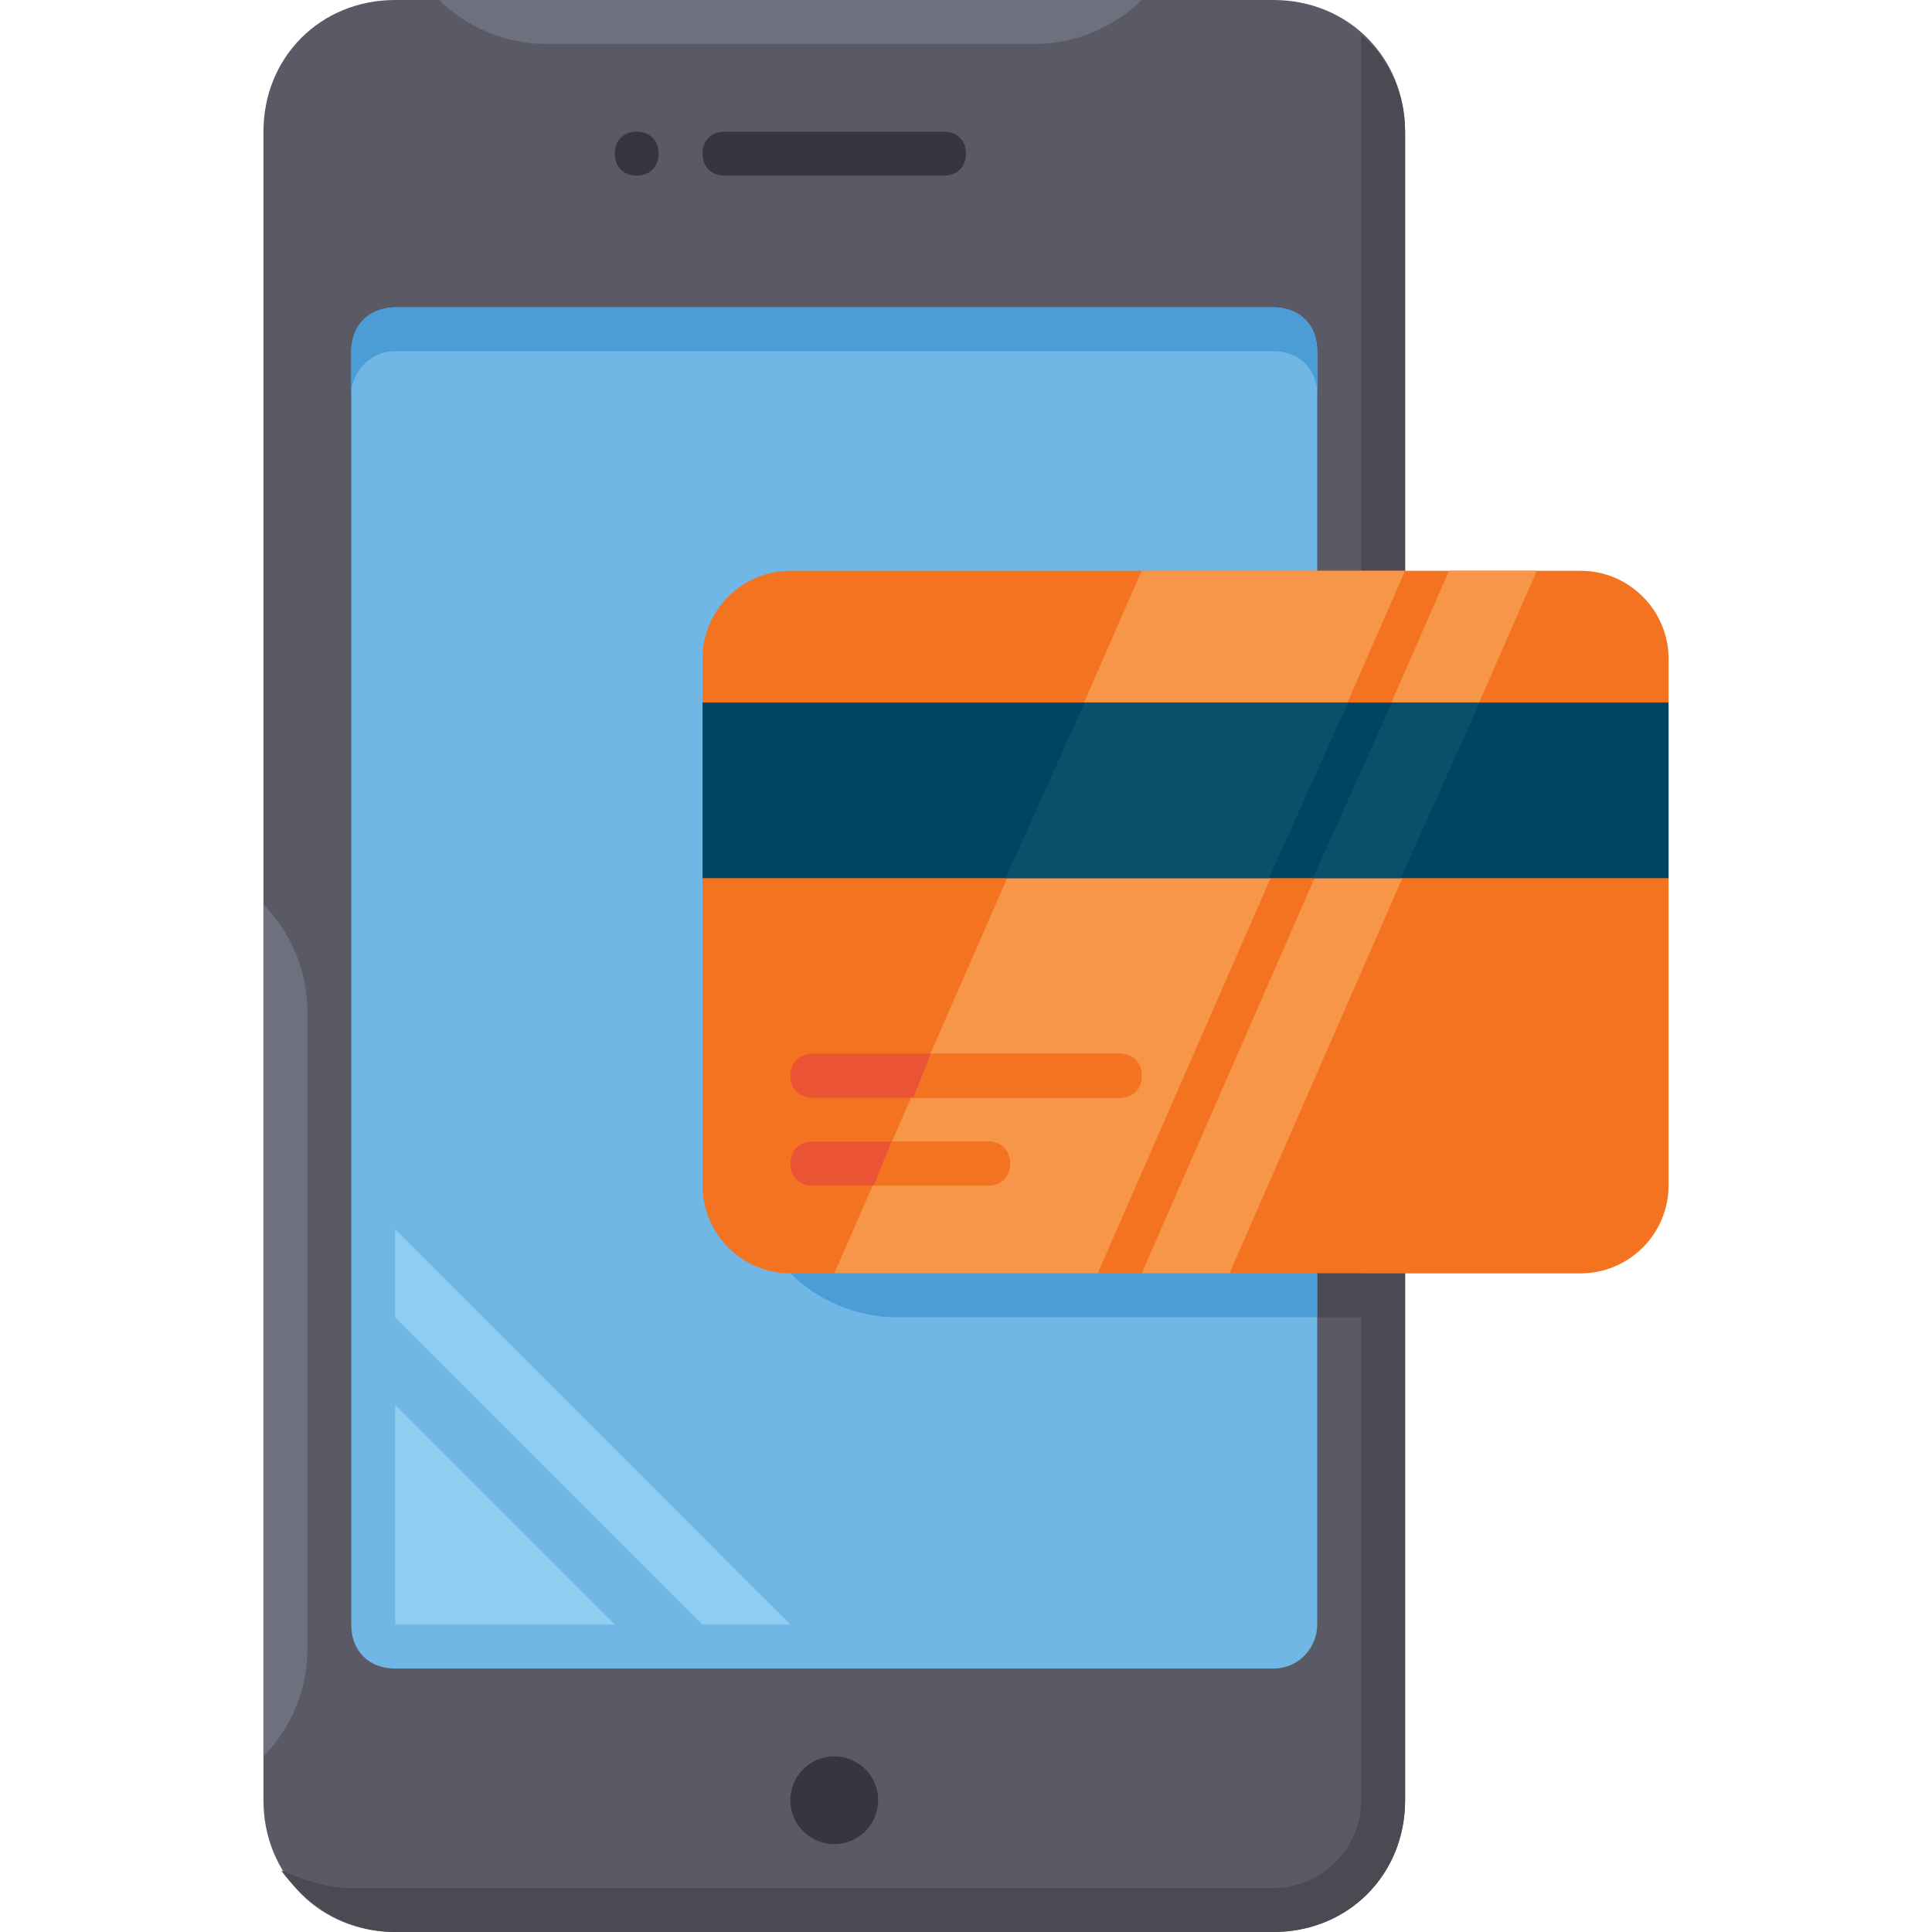 <svg width="36" height="36" viewBox="0 0 36 36" fill="none" xmlns="http://www.w3.org/2000/svg">
<path d="M23.727 0H7.363C5.973 0 4.909 1.064 4.909 2.455V6.545V33.545C4.909 34.936 5.973 36 7.363 36H23.727C25.118 36 26.182 34.936 26.182 33.545V6.545V2.455C26.182 1.064 25.118 0 23.727 0Z" fill="#595A66"/>
<path d="M25.364 0.654V3.272V4.991V7.363V13.091V33.545C25.364 34.445 24.627 35.181 23.727 35.181H6.546C6.055 35.181 5.646 35.018 5.237 34.854C5.727 35.509 6.464 36 7.364 36H23.727C25.118 36 26.182 34.936 26.182 33.545V6.545V2.454C26.182 1.718 25.855 1.063 25.364 0.654Z" fill="#494A52"/>
<path d="M24.545 6.545V30.273C24.545 30.682 24.218 31.091 23.727 31.091H7.364C6.873 31.091 6.545 30.763 6.545 30.273V6.545C6.545 6.136 6.873 5.727 7.364 5.727H23.727C24.218 5.727 24.545 6.054 24.545 6.545Z" fill="#70B7E5"/>
<path d="M23.727 5.727H7.364C6.873 5.727 6.545 6.054 6.545 6.545V7.363C6.545 6.954 6.873 6.545 7.364 6.545H23.727C24.218 6.545 24.545 6.873 24.545 7.363V6.545C24.545 6.054 24.218 5.727 23.727 5.727Z" fill="#4C9CD6"/>
<path d="M15.545 34.363C15.997 34.363 16.363 33.997 16.363 33.545C16.363 33.093 15.997 32.727 15.545 32.727C15.093 32.727 14.727 33.093 14.727 33.545C14.727 33.997 15.093 34.363 15.545 34.363Z" fill="#35363E"/>
<path d="M7.364 30.273V26.182L11.454 30.273H7.364Z" fill="#90CEF1"/>
<path d="M7.364 24.546L13.091 30.273H14.727L7.364 22.909V24.546Z" fill="#90CEF1"/>
<path d="M5.727 30.764C5.727 31.5 5.4 32.236 4.909 32.727V16.855C5.4 17.345 5.727 18.082 5.727 18.818V30.764Z" fill="#6F707E"/>
<path d="M10.145 0.818C9.409 0.818 8.673 0.491 8.182 0H21.273C20.782 0.491 20.045 0.818 19.309 0.818H10.145Z" fill="#6F707E"/>
<path d="M17.591 3.272H13.5C13.255 3.272 13.091 3.109 13.091 2.863C13.091 2.618 13.255 2.454 13.5 2.454H17.591C17.837 2.454 18 2.618 18 2.863C18 3.109 17.837 3.272 17.591 3.272Z" fill="#35363E"/>
<path d="M11.864 2.454C12.109 2.454 12.273 2.618 12.273 2.863C12.273 3.109 12.109 3.272 11.864 3.272C11.618 3.272 11.455 3.109 11.455 2.863C11.455 2.618 11.618 2.454 11.864 2.454Z" fill="#35363E"/>
<path d="M29.454 23.727H14.727C13.827 23.727 13.091 22.991 13.091 22.091V12.273C13.091 11.373 13.827 10.636 14.727 10.636H29.454C30.355 10.636 31.091 11.373 31.091 12.273V22.091C31.091 22.991 30.354 23.727 29.454 23.727Z" fill="#F37321"/>
<path d="M20.454 23.727H15.545L21.273 10.636H26.182L20.454 23.727Z" fill="#F79548"/>
<path d="M22.909 23.727H21.273L27 10.636H28.636L22.909 23.727Z" fill="#F79548"/>
<path d="M20.863 20.454H15.136C14.891 20.454 14.727 20.291 14.727 20.045C14.727 19.8 14.891 19.636 15.136 19.636H20.863C21.109 19.636 21.273 19.8 21.273 20.045C21.273 20.291 21.109 20.454 20.863 20.454Z" fill="#EA5434"/>
<path d="M20.864 20.454C21.109 20.454 21.273 20.291 21.273 20.045C21.273 19.8 21.109 19.636 20.864 19.636H17.346L17.018 20.454H20.864Z" fill="#F37321"/>
<path d="M18.409 22.091H15.136C14.891 22.091 14.727 21.927 14.727 21.682C14.727 21.437 14.891 21.273 15.136 21.273H18.409C18.654 21.273 18.818 21.437 18.818 21.682C18.818 21.927 18.654 22.091 18.409 22.091Z" fill="#EA5434"/>
<path d="M18.409 22.091C18.654 22.091 18.818 21.927 18.818 21.682C18.818 21.437 18.654 21.273 18.409 21.273H16.609L16.282 22.091H18.409Z" fill="#F37321"/>
<path d="M31.091 13.091H13.091V16.363H31.091V13.091Z" fill="#014463"/>
<path d="M24.464 16.363H26.1L27.573 13.091H25.936L24.464 16.363Z" fill="#0B5068"/>
<path d="M18.737 16.363H23.646L25.118 13.091H20.209L18.737 16.363Z" fill="#0B5068"/>
<path d="M25.364 23.727H24.545V24.545H25.364V23.727Z" fill="#494A52"/>
<path d="M14.727 23.727C15.218 24.218 15.954 24.545 16.691 24.545H24.545V23.727H14.727Z" fill="#4C9CD6"/>
</svg>
